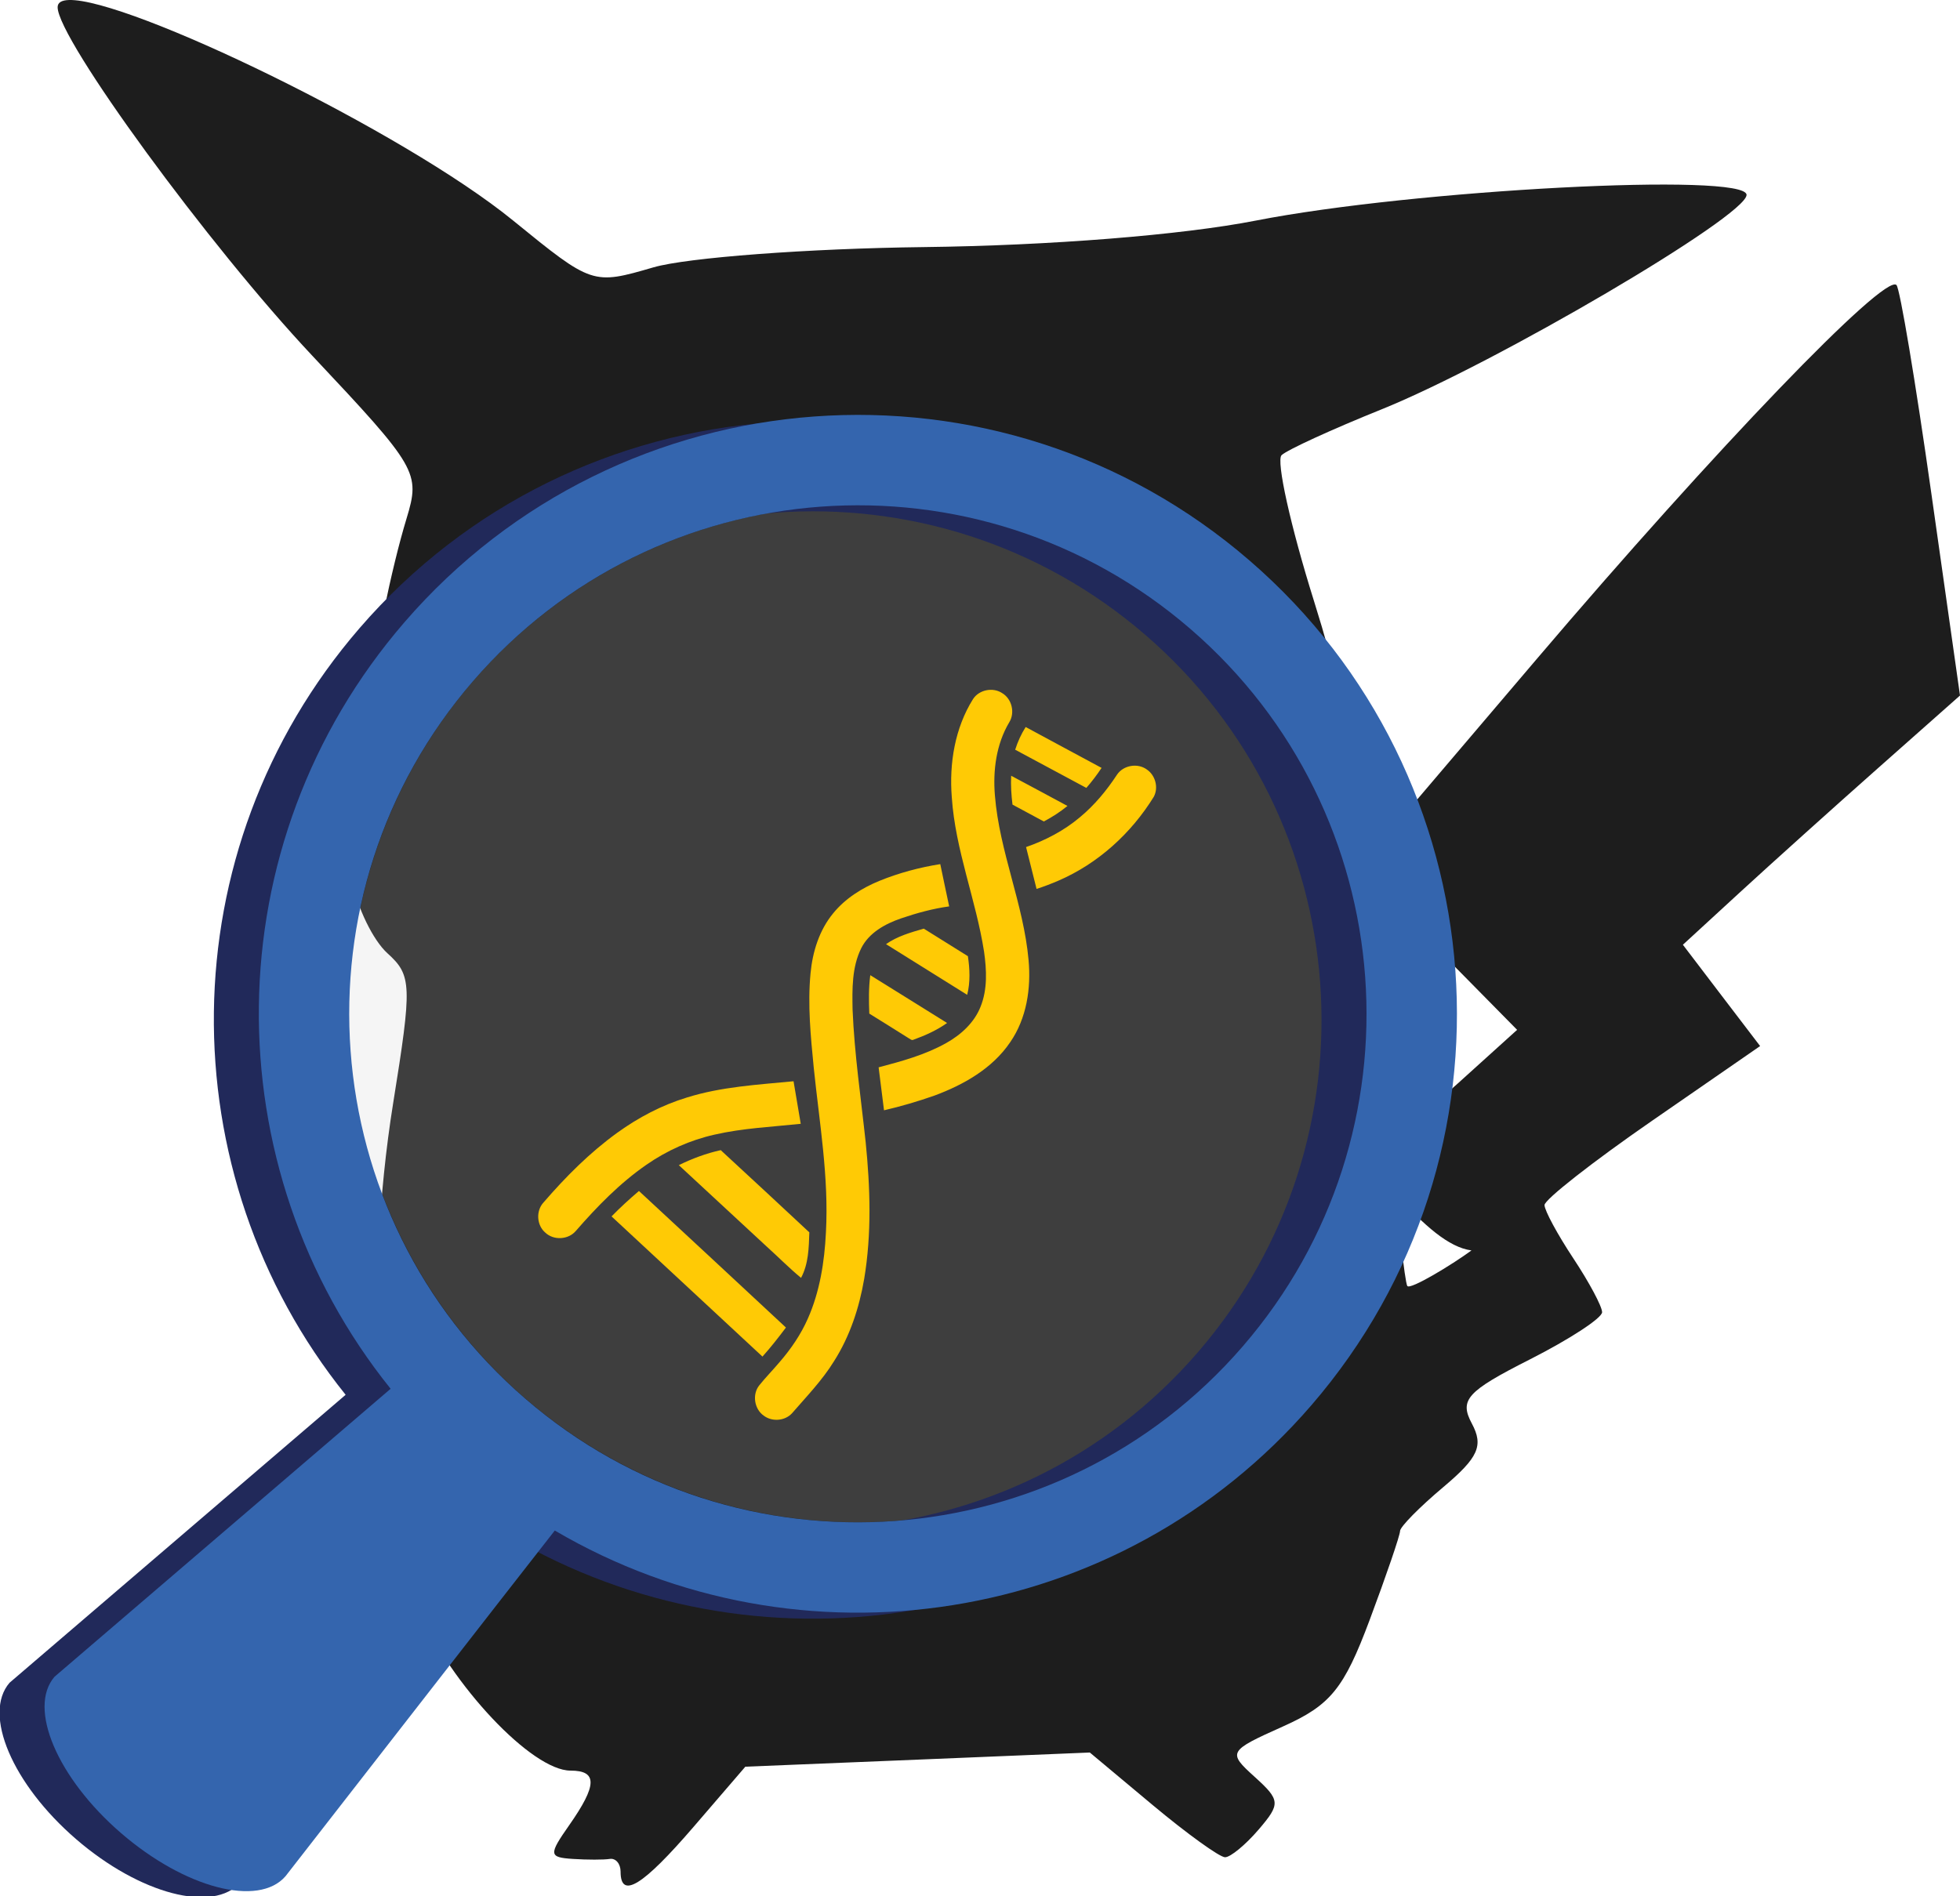 <?xml version="1.0" encoding="UTF-8" standalone="no"?>
<!-- Created with Inkscape (http://www.inkscape.org/) -->

<svg
   xmlns:osb="http://www.openswatchbook.org/uri/2009/osb"
   xmlns:dc="http://purl.org/dc/elements/1.1/"
   xmlns:cc="http://creativecommons.org/ns#"
   xmlns:rdf="http://www.w3.org/1999/02/22-rdf-syntax-ns#"
   xmlns:svg="http://www.w3.org/2000/svg"
   xmlns="http://www.w3.org/2000/svg"
   xmlns:xlink="http://www.w3.org/1999/xlink"
   xmlns:sodipodi="http://sodipodi.sourceforge.net/DTD/sodipodi-0.dtd"
   xmlns:inkscape="http://www.inkscape.org/namespaces/inkscape"
   id="svg2812"
   version="1.1"
   inkscape:version="0.91 r13725"
   width="546.154"
   height="528.525"
   sodipodi:docname="pikachu.svg"
   inkscape:export-filename="C:\dev\git\Pokemon-Go-Manager\public\logo.png"
   inkscape:export-xdpi="90"
   inkscape:export-ydpi="90">
  <defs
     id="defs2816">
    <linearGradient
       id="linearGradient4495"
       osb:paint="solid"
       gradientTransform="translate(2.664,3.004)">
      <stop
         style="stop-color:#21295a;stop-opacity:1;"
         offset="0"
         id="stop4497" />
    </linearGradient>
    <inkscape:perspective
       sodipodi:type="inkscape:persp3d"
       inkscape:vp_x="0 : 0.5 : 1"
       inkscape:vp_y="0 : 1000 : 0"
       inkscape:vp_z="1 : 0.5 : 1"
       inkscape:persp3d-origin="0.5 : 0.33333333 : 1"
       id="perspective2820" />
    <inkscape:perspective
       id="perspective2851"
       inkscape:persp3d-origin="0.5 : 0.33333333 : 1"
       inkscape:vp_z="1 : 0.5 : 1"
       inkscape:vp_y="0 : 1000 : 0"
       inkscape:vp_x="0 : 0.5 : 1"
       sodipodi:type="inkscape:persp3d" />
    <linearGradient
       osb:paint="solid"
       id="linearGradient4268">
      <stop
         id="stop4270"
         offset="0"
         style="stop-color:#4557a4;stop-opacity:1;" />
    </linearGradient>
    <linearGradient
       id="linearGradient4294">
      <stop
         id="stop4296"
         offset="0"
         style="stop-color:#ffffff;stop-opacity:1;" />
    </linearGradient>
    <linearGradient
       id="linearGradient4288">
      <stop
         id="stop4290"
         offset="0"
         style="stop-color:#444444;stop-opacity:1;" />
    </linearGradient>
    <linearGradient
       id="linearGradient4282">
      <stop
         id="stop4284"
         offset="0"
         style="stop-color:#000000;stop-opacity:1;" />
    </linearGradient>
    <linearGradient
       gradientTransform="translate(-2.666,39.987)"
       y2="34.901"
       x2="-154.812"
       y1="34.901"
       x1="-221.609"
       gradientUnits="userSpaceOnUse"
       id="linearGradient4295"
       xlink:href="#blueGreenLink-3"
       inkscape:collect="always" />
    <linearGradient
       gradientTransform="matrix(0.064,0,0,0.064,1456.218,547.311)"
       osb:paint="solid"
       id="blueGreenLink-3">
      <stop
         id="stop4289"
         offset="0"
         style="stop-color:#13c4a5;stop-opacity:1;" />
    </linearGradient>
    <linearGradient
       osb:paint="solid"
       id="blueButton-7">
      <stop
         id="stop4279"
         offset="0"
         style="stop-color:#2b3542;stop-opacity:1;" />
    </linearGradient>
    <linearGradient
       gradientUnits="userSpaceOnUse"
       y2="-8.782"
       x2="-225.682"
       y1="-8.782"
       x1="-333.573"
       id="linearGradient4273"
       xlink:href="#blueGeenFont-7"
       inkscape:collect="always" />
    <linearGradient
       osb:paint="solid"
       id="blueGeenFont-7">
      <stop
         id="stop4271"
         offset="0"
         style="stop-color:#799999;stop-opacity:1;" />
    </linearGradient>
    <linearGradient
       gradientUnits="userSpaceOnUse"
       y2="-28.776"
       x2="-276.66"
       y1="-28.776"
       x1="-324.316"
       id="linearGradient4263"
       xlink:href="#linearGradient4294"
       inkscape:collect="always" />
    <linearGradient
       osb:paint="solid"
       id="lightGrayBG-7">
      <stop
         id="stop4251"
         offset="0"
         style="stop-color:#f1f1f1;stop-opacity:1;" />
    </linearGradient>
    <linearGradient
       gradientTransform="matrix(0.377,0,0,0.377,1207.267,478.371)"
       osb:paint="solid"
       id="darkGrayBG-1">
      <stop
         id="stop4243"
         offset="0"
         style="stop-color:#1d1d1d;stop-opacity:1;" />
    </linearGradient>
    <linearGradient
       gradientUnits="userSpaceOnUse"
       y2="235.745"
       x2="258.871"
       y1="235.745"
       x1="86.546"
       id="linearGradient4236"
       xlink:href="#h1Fonts-3"
       inkscape:collect="always" />
    <linearGradient
       osb:paint="solid"
       id="h1Fonts-3">
      <stop
         id="stop4234"
         offset="0"
         style="stop-color:#333333;stop-opacity:1;" />
    </linearGradient>
    <linearGradient
       gradientUnits="userSpaceOnUse"
       y2="185.143"
       x2="282.016"
       y1="185.143"
       x1="70.552"
       id="linearGradient4242"
       xlink:href="#mostFonts-7"
       inkscape:collect="always" />
    <linearGradient
       osb:paint="solid"
       id="mostFonts-7">
      <stop
         id="stop4240"
         offset="0"
         style="stop-color:#444444;stop-opacity:1;" />
    </linearGradient>
    <linearGradient
       gradientTransform="matrix(0.284,0,0,0.284,254.939,-621.357)"
       osb:paint="solid"
       id="whiteBG">
      <stop
         id="stop4214"
         offset="0"
         style="stop-color:#f3cb00;stop-opacity:1;" />
    </linearGradient>
    <linearGradient
       y2="34.901"
       x2="-154.812"
       y1="34.901"
       x1="-221.609"
       gradientTransform="translate(414.534,79.974)"
       gradientUnits="userSpaceOnUse"
       id="linearGradient4200"
       xlink:href="#blueGreenLink-3"
       inkscape:collect="always" />
    <linearGradient
       gradientTransform="translate(417.2,39.987)"
       gradientUnits="userSpaceOnUse"
       y2="76.754"
       x2="-233.259"
       y1="76.754"
       x1="-323.896"
       id="linearGradient4285"
       xlink:href="#blueButton-7"
       inkscape:collect="always" />
    <linearGradient
       gradientTransform="translate(417.2,39.987)"
       y2="-8.782"
       x2="-225.682"
       y1="-8.782"
       x1="-333.573"
       gradientUnits="userSpaceOnUse"
       id="linearGradient4204"
       xlink:href="#blueGeenFont-7"
       inkscape:collect="always" />
    <linearGradient
       gradientTransform="translate(417.2,39.987)"
       y2="-28.776"
       x2="-276.66"
       y1="-28.776"
       x1="-324.316"
       gradientUnits="userSpaceOnUse"
       id="linearGradient4208"
       xlink:href="#whiteBG"
       inkscape:collect="always" />
    <clipPath
       id="clipPath18">
      <path
         id="path20"
         inkscape:connector-curvature="0"
         d="m 0,0 6874.96,0 0,1603 L 0,1603 0,0 Z" />
    </clipPath>
    <linearGradient
       gradientTransform="translate(-2,2)"
       osb:paint="solid"
       id="linearGradient4681">
      <stop
         id="stop4683"
         offset="0"
         style="stop-color:#c79f08;stop-opacity:1;" />
    </linearGradient>
    <inkscape:perspective
       id="perspective2820-1"
       inkscape:persp3d-origin="0.5 : 0.33333333 : 1"
       inkscape:vp_z="1 : 0.5 : 1"
       inkscape:vp_y="0 : 1000 : 0"
       inkscape:vp_x="0 : 0.5 : 1"
       sodipodi:type="inkscape:persp3d" />
    <inkscape:perspective
       sodipodi:type="inkscape:persp3d"
       inkscape:vp_x="0 : 0.5 : 1"
       inkscape:vp_y="0 : 1000 : 0"
       inkscape:vp_z="1 : 0.5 : 1"
       inkscape:persp3d-origin="0.5 : 0.33333333 : 1"
       id="perspective2851-5" />
    <linearGradient
       inkscape:collect="always"
       xlink:href="#linearGradient4294"
       id="linearGradient4660"
       x1="-324.316"
       y1="-28.776"
       x2="-276.66"
       y2="-28.776"
       gradientUnits="userSpaceOnUse" />
    <linearGradient
       inkscape:collect="always"
       xlink:href="#blueGreenLink-3"
       id="linearGradient4662"
       gradientUnits="userSpaceOnUse"
       gradientTransform="translate(414.534,79.974)"
       x1="-221.609"
       y1="34.901"
       x2="-154.812"
       y2="34.901" />
    <linearGradient
       inkscape:collect="always"
       xlink:href="#blueButton-7"
       id="linearGradient4664"
       x1="-323.896"
       y1="76.754"
       x2="-233.259"
       y2="76.754"
       gradientUnits="userSpaceOnUse"
       gradientTransform="translate(417.2,39.987)" />
    <linearGradient
       inkscape:collect="always"
       xlink:href="#blueGeenFont-7"
       id="linearGradient4666"
       gradientUnits="userSpaceOnUse"
       x1="-333.573"
       y1="-8.782"
       x2="-225.682"
       y2="-8.782"
       gradientTransform="translate(417.2,39.987)" />
    <linearGradient
       inkscape:collect="always"
       xlink:href="#whiteBG"
       id="linearGradient4668"
       gradientUnits="userSpaceOnUse"
       x1="-324.316"
       y1="-28.776"
       x2="-276.66"
       y2="-28.776"
       gradientTransform="translate(417.2,39.987)" />
    <clipPath
       id="clipPath18-4">
      <path
         d="m 0,0 6874.96,0 0,1603 L 0,1603 0,0 Z"
         inkscape:connector-curvature="0"
         id="path20-6" />
    </clipPath>
    <linearGradient
       id="linearGradient3179"
       inkscape:collect="always">
      <stop
         id="stop3181"
         offset="0"
         style="stop-color:#ffffff;stop-opacity:1;" />
      <stop
         id="stop3183"
         offset="1"
         style="stop-color:#ffffff;stop-opacity:0;" />
    </linearGradient>
    <inkscape:perspective
       id="perspective10"
       inkscape:persp3d-origin="372.04724 : 350.78739 : 1"
       inkscape:vp_z="744.09448 : 526.18109 : 1"
       inkscape:vp_y="0 : 1000 : 0"
       inkscape:vp_x="0 : 526.18109 : 1"
       sodipodi:type="inkscape:persp3d" />
    <linearGradient
       gradientTransform="matrix(0.999,0,0,1.601,0.479,-56.958)"
       gradientUnits="userSpaceOnUse"
       y2="96.663"
       x2="95.459"
       y1="122.219"
       x1="95.459"
       id="linearGradient3185"
       xlink:href="#linearGradient3179"
       inkscape:collect="always" />
    <linearGradient
       gradientTransform="matrix(0.999,0,0,1.601,144.321,-56.958)"
       y2="96.663"
       x2="95.459"
       y1="122.219"
       x1="95.459"
       gradientUnits="userSpaceOnUse"
       id="linearGradient3195"
       xlink:href="#linearGradient3179"
       inkscape:collect="always" />
    <linearGradient
       y2="96.663"
       x2="95.459"
       y1="122.219"
       x1="95.459"
       gradientTransform="matrix(0.999,0,0,1.601,272.179,-56.958)"
       gradientUnits="userSpaceOnUse"
       id="linearGradient3209"
       xlink:href="#linearGradient3179"
       inkscape:collect="always" />
    <linearGradient
       y2="96.663"
       x2="95.459"
       y1="122.219"
       x1="95.459"
       gradientTransform="matrix(0.999,0,0,1.601,394.045,-56.958)"
       gradientUnits="userSpaceOnUse"
       id="linearGradient3219"
       xlink:href="#linearGradient3179"
       inkscape:collect="always" />
    <linearGradient
       y2="96.663"
       x2="95.459"
       y1="122.219"
       x1="95.459"
       gradientTransform="matrix(0.999,0,0,1.601,541.881,-56.958)"
       gradientUnits="userSpaceOnUse"
       id="linearGradient3229"
       xlink:href="#linearGradient3179"
       inkscape:collect="always" />
    <linearGradient
       y2="96.663"
       x2="95.459"
       y1="122.219"
       x1="95.459"
       gradientTransform="matrix(0.999,0,0,1.601,677.731,-56.958)"
       gradientUnits="userSpaceOnUse"
       id="linearGradient3243"
       xlink:href="#linearGradient3179"
       inkscape:collect="always" />
    <inkscape:perspective
       sodipodi:type="inkscape:persp3d"
       inkscape:vp_x="0 : 526.18109 : 1"
       inkscape:vp_y="0 : 1000 : 0"
       inkscape:vp_z="744.09448 : 526.18109 : 1"
       inkscape:persp3d-origin="372.04724 : 350.78739 : 1"
       id="perspective3290" />
    <linearGradient
       y2="96.663"
       x2="95.459"
       y1="122.219"
       x1="95.459"
       gradientTransform="matrix(0.999,0,0,1.601,24.479,539.042)"
       gradientUnits="userSpaceOnUse"
       id="linearGradient7325"
       xlink:href="#linearGradient3179"
       inkscape:collect="always" />
    <inkscape:perspective
       sodipodi:type="inkscape:persp3d"
       inkscape:vp_x="0 : 0.5 : 1"
       inkscape:vp_y="0 : 1000 : 0"
       inkscape:vp_z="1 : 0.5 : 1"
       inkscape:persp3d-origin="0.5 : 0.33333333 : 1"
       id="perspective3229" />
  </defs>
  <sodipodi:namedview
     pagecolor="#ffffff"
     bordercolor="#666666"
     borderopacity="1"
     objecttolerance="10"
     gridtolerance="10"
     guidetolerance="10"
     inkscape:pageopacity="0"
     inkscape:pageshadow="2"
     inkscape:window-width="1536"
     inkscape:window-height="801"
     id="namedview2814"
     showgrid="false"
     inkscape:zoom="0.5"
     inkscape:cx="276.73433"
     inkscape:cy="253.41666"
     inkscape:window-x="-8"
     inkscape:window-y="-8"
     inkscape:window-maximized="1"
     inkscape:current-layer="svg2812"
     fit-margin-top="0"
     fit-margin-left="0"
     fit-margin-right="0"
     fit-margin-bottom="0" />
  <path
     style="fill:url(#darkGrayBG-1)"
     d="m 19.175,0.006 c -2.019,0.069 -3.116,0.708 -3.116,2.006 0,8.809 42.165,66.524 70.965,97.139 29.328,31.175 30.14,32.591 26.271,45.337 -8.667,28.551 -17.599,88.033 -15.171,100.975 1.41,7.513 5.836,16.616 9.835,20.234 6.808,6.161 6.9,8.807 1.597,41.773 -8.215,51.065 -5.206,113.662 6.777,140.82 9.462,21.443 31.89,45.22 42.649,45.22 7.547,0 7.448,4.048 -0.37,15.21 -5.773,8.243 -5.688,8.967 1.013,9.406 3.997,0.262 8.623,0.262 10.283,0 1.659,-0.262 3.018,1.332 3.018,3.544 0,7.782 6.167,3.991 20.39,-12.542 l 14.372,-16.709 48.005,-1.967 47.985,-1.986 17.469,14.606 c 9.604,8.024 18.703,14.586 20.215,14.586 1.511,0 5.715,-3.469 9.348,-7.712 6.156,-7.19 6.083,-8.196 -1.13,-14.723 -7.54,-6.823 -7.343,-7.185 7.926,-14.022 13.242,-5.929 16.982,-10.524 24.148,-29.679 4.664,-12.466 8.471,-23.625 8.471,-24.791 0,-1.166 5.417,-6.661 12.035,-12.23 9.798,-8.245 11.28,-11.547 7.965,-17.741 -3.529,-6.594 -1.382,-8.967 16.125,-17.839 11.107,-5.628 20.192,-11.562 20.176,-13.184 -0.015,-1.622 -3.628,-8.378 -8.024,-15.015 -4.395,-6.637 -8.007,-13.313 -8.024,-14.84 -0.015,-1.527 13.502,-12.119 30.03,-23.545 l 30.049,-20.779 -10.77,-14.119 -10.75,-14.119 15.911,-14.625 c 8.75,-8.045 26.114,-23.662 38.598,-34.723 L 546.154,193.855 538.17,137.535 c -4.384,-30.972 -8.749,-57.113 -9.718,-58.092 -3.29,-3.327 -50.549,45.817 -100.333,104.344 l -49.621,58.326 22.123,22.474 22.123,22.454 -16.651,15.054 c -9.167,8.282 -17.421,14.322 -18.326,13.418 -0.904,-0.904 -5.227,-15.694 -9.62,-32.873 -5.648,-22.084 -6.829,-33.41 -4.031,-38.637 6.876,-12.848 4.321,-37.271 -7.965,-76.457 -6.548,-20.886 -10.607,-39.195 -9.036,-40.682 1.57,-1.487 14.047,-7.205 27.732,-12.717 31.913,-12.854 101.832,-53.932 101.832,-59.826 0,-6.322 -92.683,-1.463 -136.769,7.167 -20.595,4.031 -57.391,6.961 -92.523,7.381 -32.078,0.383 -65.961,2.925 -75.308,5.648 -16.939,4.934 -17.073,4.894 -39.124,-13.067 C 112.424,36.581 35.612,-0.553 19.175,0.006 Z M 389.034,333.04 c 7.884,8.509 14.581,14.632 20.994,15.482 -5.617,4.116 -16.973,10.956 -17.858,9.932 -0.747,-0.864 -2.836,-21.52 -3.135,-25.414 z"
     id="path2972"
     inkscape:connector-curvature="0" />
  <flowRoot
     xml:space="preserve"
     id="flowRoot4274"
     style="font-style:normal;font-weight:normal;font-size:40px;line-height:125%;font-family:sans-serif;letter-spacing:0px;word-spacing:0px;fill:#000000;fill-opacity:1;stroke:none;stroke-width:1px;stroke-linecap:butt;stroke-linejoin:miter;stroke-opacity:1"
     transform="translate(1243.54,370.559)"><flowRegion
       id="flowRegion4276"><rect
         id="rect4278"
         width="338"
         height="342"
         x="-348"
         y="-106" /></flowRegion><flowPara
       id="flowPara4280" /></flowRoot>  <g
     id="g2859"
     transform="matrix(-2.384,-2.059,-2.059,2.384,4542.873,2012.696)">
    <circle
       r="45"
       cy="469.362"
       cx="1385"
       transform="translate(8,8)"
       id="path2839"
       style="fill:#cccccc;fill-opacity:0.188;stroke:none" />
    <path
       sodipodi:nodetypes="sscssccsssssss"
       style="fill:#21295a;fill-opacity:1;stroke:none"
       d="m 1395.664,427.379 c -29.256,0 -53,23.744 -53,53 0,25.98 18.725,47.606 43.406,52.125 -0.185,4.04 -1.966,38.595 -1.966,38.716 0,3.657 6.044,6.625 13.5,6.625 7.456,0 13.5,-2.968 13.5,-6.625 l -5.846,-38.716 c 24.681,-4.519 43.406,-26.145 43.406,-52.125 0,-29.256 -23.744,-53 -53,-53 z m 0,8 c 24.84,1e-5 45,20.16 45,45 0,24.84 -20.16,45 -45,45 -24.84,10e-6 -45,-20.16 -45,-45 0,-24.84 20.16,-45 45,-45 z"
       id="path5180"
       inkscape:connector-curvature="0" />
    <path
       inkscape:connector-curvature="0"
       id="path2841"
       d="m 1393,424.375 c -29.256,0 -53,23.744 -53,53 0,25.98 18.725,47.606 43.406,52.125 -0.185,4.04 -1.966,38.595 -1.966,38.716 0,3.657 6.044,6.625 13.5,6.625 7.456,0 13.5,-2.968 13.5,-6.625 L 1402.594,529.5 C 1427.275,524.981 1446,503.355 1446,477.375 c 0,-29.256 -23.744,-53 -53,-53 z m 0,8 c 24.84,10e-6 45,20.16 45,45 0,24.84 -20.16,45 -45,45 -24.84,10e-6 -45,-20.16 -45,-45 0,-24.84 20.16,-45 45,-45 z"
       style="fill:#3465ae;fill-opacity:1;stroke:none"
       sodipodi:nodetypes="sscssccsssssss" />
  </g>
  <path
     id="path4392"
     d="m 277.232,221.732 c -0.584,-6.984 0.361,-14.309 3.997,-20.417 1.66,-2.674 0.73,-6.545 -1.996,-8.141 -2.585,-1.701 -6.408,-0.929 -8.096,1.668 -5.069,8.1 -6.671,17.953 -5.921,27.372 0.986,14.719 6.728,28.529 8.989,43.021 0.722,5.089 0.99,10.478 -0.966,15.344 -1.761,4.492 -5.515,7.877 -9.655,10.185 -5.831,3.259 -12.332,5.036 -18.757,6.725 0.515,3.989 0.999,7.982 1.502,11.976 4.74,-1.092 9.415,-2.476 14.008,-4.083 8.153,-3.015 16.204,-7.56 21.168,-14.918 4.569,-6.623 5.831,-14.987 5.105,-22.868 -1.391,-15.619 -8.124,-30.22 -9.377,-45.865 z m 29.722,-7.702 c -7.041,-3.819 -14.118,-7.564 -21.151,-11.396 -1.246,1.973 -2.22,4.103 -2.922,6.327 6.61,3.542 13.217,7.097 19.828,10.645 1.543,-1.762 2.951,-3.632 4.245,-5.576 z m 12.617,0.45 c -2.544,-1.871 -6.505,-1.213 -8.287,1.4 -2.897,4.42 -6.302,8.543 -10.38,11.919 -4.403,3.705 -9.569,6.42 -14.991,8.295 0.97,3.891 1.939,7.784 2.925,11.675 2.046,-0.666 4.058,-1.433 6.031,-2.281 11.059,-4.752 20.347,-13.209 26.638,-23.415 1.367,-2.56 0.445,-5.977 -1.936,-7.593 z m -37.436,9.784 c 2.902,1.579 5.819,3.129 8.725,4.7 2.329,-1.226 4.554,-2.658 6.59,-4.326 -5.227,-2.813 -10.446,-5.637 -15.689,-8.421 -0.142,2.686 0.049,5.381 0.373,8.047 z m -44.563,57.168 c -0.11,-5.742 -0.211,-11.826 2.39,-17.105 2.167,-4.366 6.7,-6.83 11.132,-8.356 4.358,-1.486 8.823,-2.711 13.392,-3.34 -0.86,-3.92 -1.636,-7.857 -2.48,-11.781 -5.799,0.922 -11.521,2.451 -16.964,4.667 -4.866,2.005 -9.492,4.886 -12.848,9.005 -3.896,4.703 -5.775,10.758 -6.339,16.764 -0.84,8.799 0.049,17.637 0.905,26.399 1.566,15.226 4.228,30.448 3.384,45.813 -0.397,8.202 -1.696,16.496 -5.048,24.049 -1.944,4.407 -4.683,8.425 -7.828,12.057 -1.851,2.204 -3.876,4.253 -5.677,6.493 -2.054,2.528 -1.425,6.659 1.253,8.498 2.297,1.729 5.836,1.466 7.812,-0.645 4.095,-4.715 8.478,-9.244 11.768,-14.589 4.396,-6.919 7.001,-14.833 8.377,-22.876 2.114,-12.597 1.692,-25.469 0.418,-38.131 -1.318,-12.297 -3.133,-24.552 -3.647,-36.922 z m 32.132,-14.922 c -4.103,-2.545 -8.202,-5.097 -12.288,-7.674 -3.641,1.051 -7.391,2.111 -10.527,4.322 7.532,4.724 15.076,9.419 22.616,14.123 0.901,-3.514 0.731,-7.211 0.199,-10.77 z m -27.474,16.002 c 3.656,2.277 7.321,4.549 10.965,6.854 0.418,0.211 0.856,0.71 1.368,0.418 3.275,-1.185 6.489,-2.63 9.343,-4.655 -7.147,-4.423 -14.249,-8.915 -21.403,-13.327 -0.463,3.551 -0.411,7.139 -0.272,10.71 z m -43.118,33.735 c 7.885,-1.806 15.997,-2.167 24.016,-3.015 -0.653,-3.957 -1.327,-7.91 -2.005,-11.862 -9.983,0.966 -20.125,1.518 -29.751,4.541 -6.955,2.118 -13.461,5.548 -19.345,9.792 -7.695,5.556 -14.431,12.329 -20.616,19.5 -2.111,2.33 -1.867,6.307 0.528,8.348 2.341,2.236 6.444,2 8.526,-0.475 5.909,-6.785 12.248,-13.307 19.678,-18.445 5.714,-3.968 12.178,-6.866 18.968,-8.384 z m 14.585,31.248 c 3.19,2.87 6.209,5.949 9.516,8.676 2.086,-3.888 2.172,-8.388 2.309,-12.685 -8.218,-7.65 -16.427,-15.312 -24.69,-22.913 -4.054,0.893 -7.954,2.354 -11.679,4.18 8.17,7.594 16.359,15.166 24.544,22.742 z m 5.304,22.519 c -13.627,-12.714 -27.3,-25.384 -40.959,-38.061 -2.642,2.257 -5.211,4.598 -7.633,7.086 14.025,13.011 28.042,26.037 42.051,39.073 2.322,-2.585 4.46,-5.321 6.542,-8.097 z"
     inkscape:connector-curvature="0"
     style="fill:#ffca05;fill-opacity:1;stroke:none" />
</svg>
